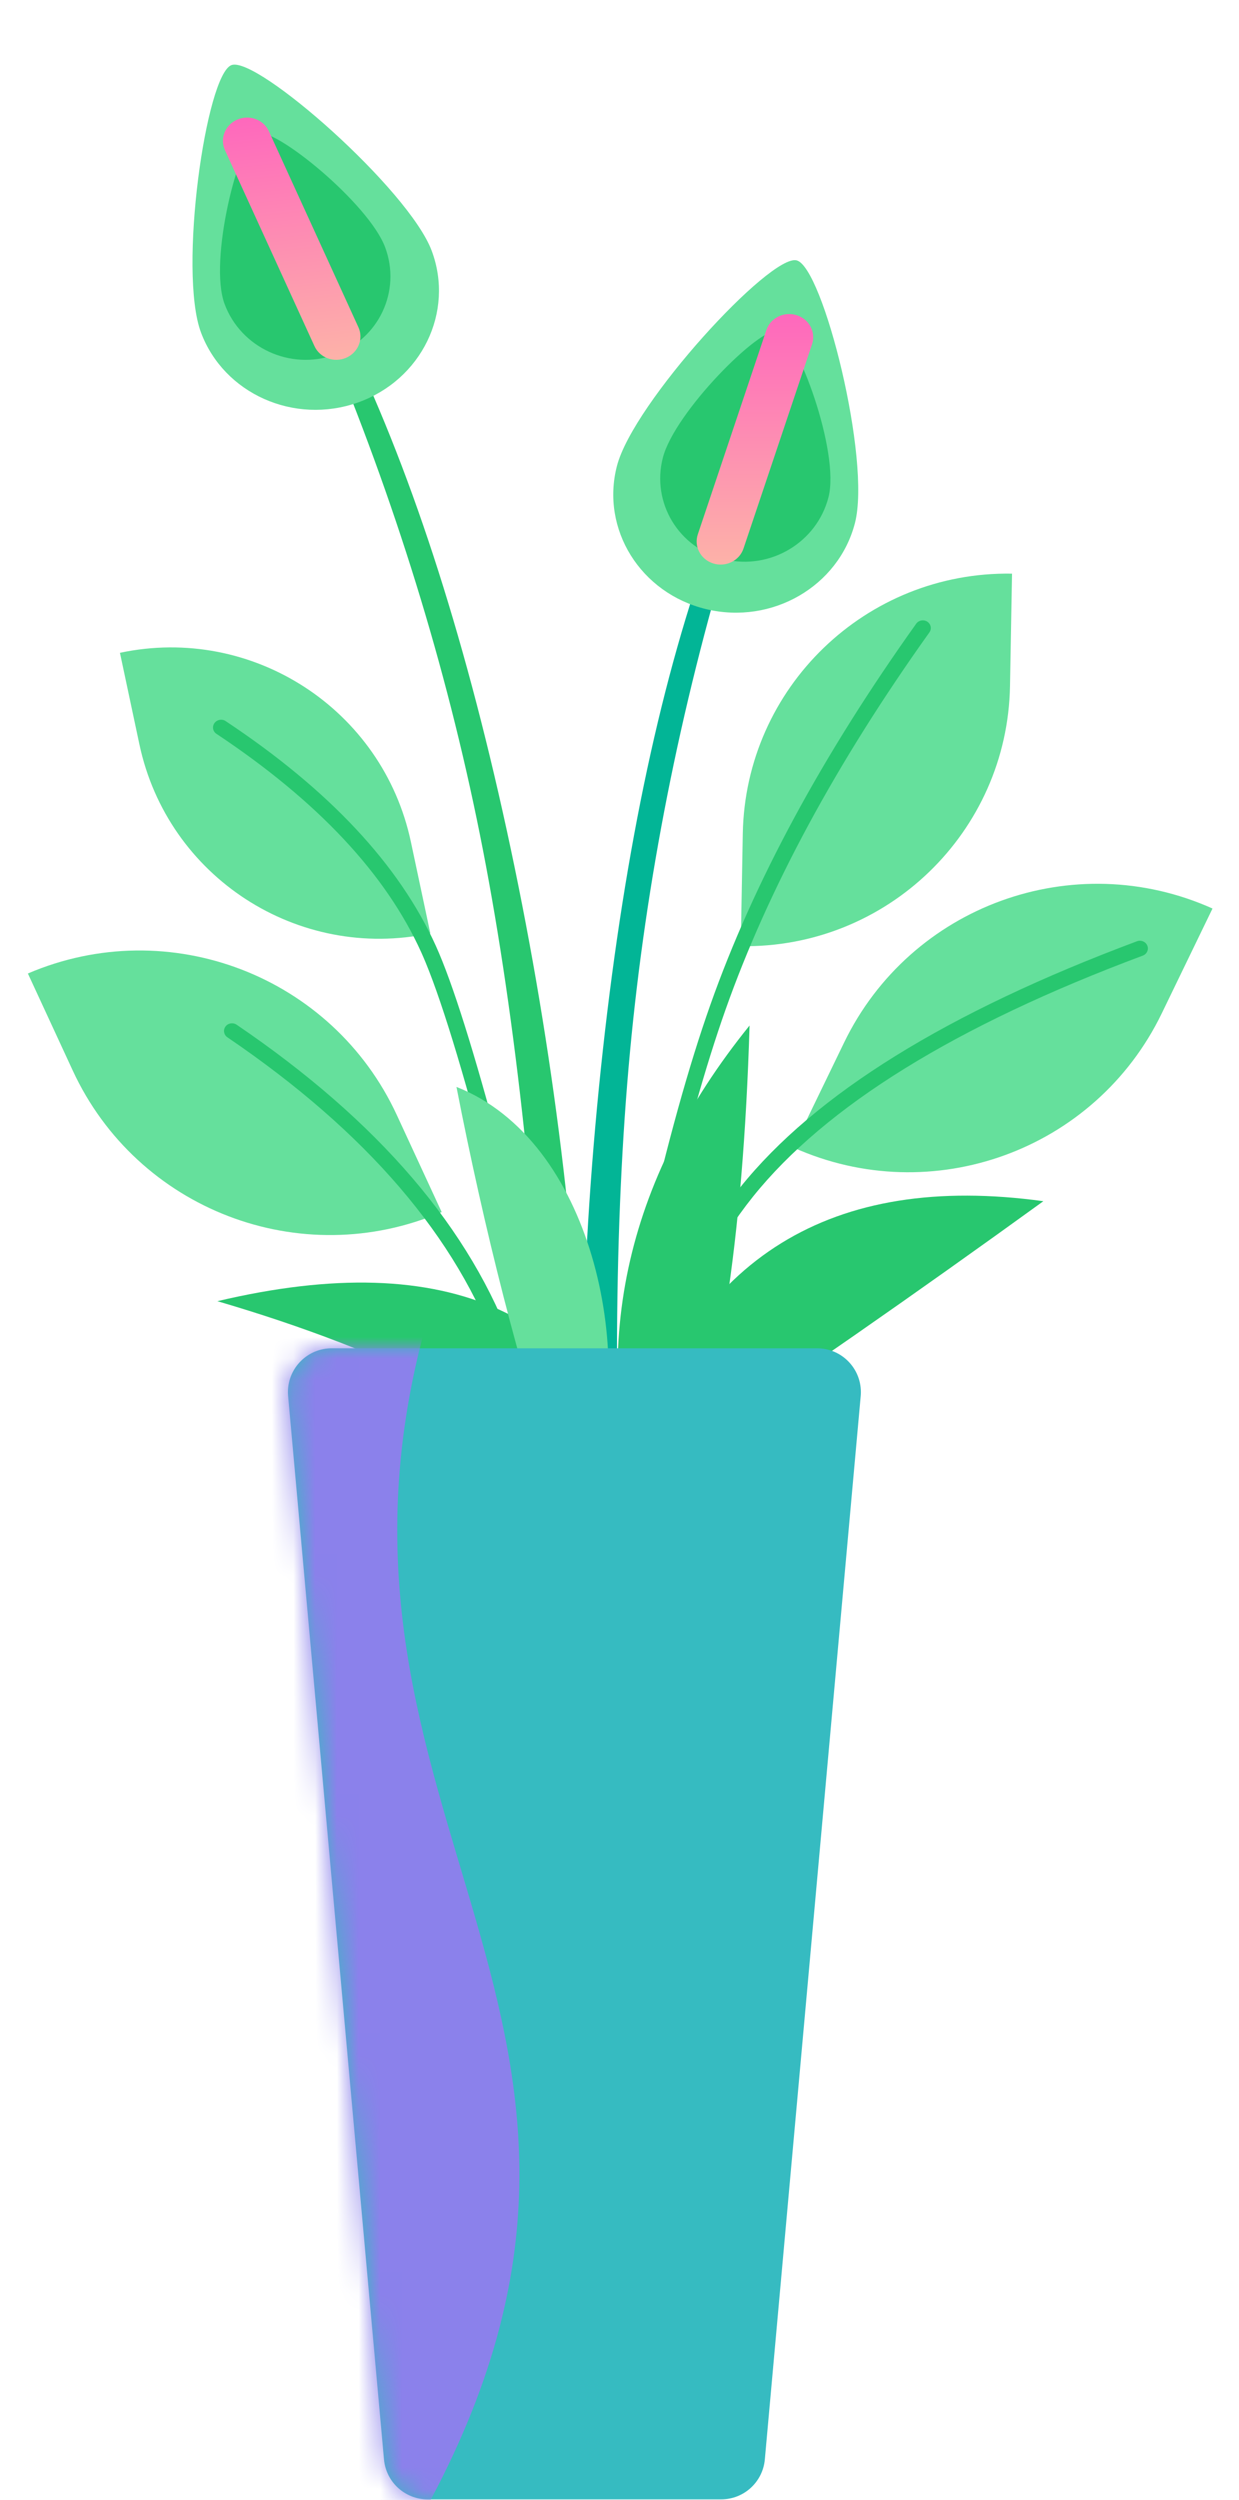 <?xml version="1.0" encoding="UTF-8"?>
<svg width="57px" height="115px" viewBox="0 0 57 115" version="1.1" xmlns="http://www.w3.org/2000/svg" xmlns:xlink="http://www.w3.org/1999/xlink">
    <title>Pot5</title>
    <defs>
        <linearGradient x1="68.669%" y1="-6.664%" x2="68.669%" y2="100%" id="linearGradient-1">
            <stop stop-color="#FE62BE" offset="0%"></stop>
            <stop stop-color="#FDB3A8" offset="100%"></stop>
        </linearGradient>
        <path d="M2.263,0.023 L24.589,0.023 C25.703,0.023 26.605,0.925 26.605,2.039 C26.605,2.099 26.603,2.159 26.597,2.22 L22.186,51.139 C22.092,52.178 21.221,52.974 20.178,52.974 L6.674,52.974 C5.631,52.974 4.76,52.178 4.666,51.139 L0.255,2.22 C0.155,1.111 0.973,0.131 2.082,0.031 C2.142,0.025 2.202,0.023 2.263,0.023 Z" id="path-2"></path>
    </defs>
    <g id="📝-Pages-New" stroke="none" stroke-width="1" fill="none" fill-rule="evenodd">
        <g id="Pricing" transform="translate(-1146, -398)">
            <g id="Pricing-Card" transform="translate(383, 375)">
                <g id="Enterprise" transform="translate(640, 0)">
                    <g id="Pot5" transform="translate(123.5, 23)">
                        <g id="Group-39" transform="translate(0.5, 0)">
                            <path d="M3.337,41.385 C10.396,41.482 16.095,47.179 16.195,54.238 L16.264,59.153 L16.264,59.153 C9.206,59.056 3.507,53.358 3.407,46.3 L3.337,41.385 L3.337,41.385 Z" id="Rectangle" fill="#65E09C" transform="translate(9.801, 50.269) rotate(-24) translate(-9.801, -50.269) "></path>
                            <path d="M9.461,47.717 C15.872,52.073 20.03,56.928 21.945,62.279 C23.87,67.657 24.659,76.672 24.301,89.307 C24.295,89.502 24.456,89.665 24.659,89.671 C24.862,89.676 25.031,89.522 25.037,89.326 C25.397,76.613 24.602,67.526 22.641,62.048 C20.671,56.544 16.415,51.574 9.886,47.138 C9.719,47.025 9.49,47.063 9.373,47.223 C9.256,47.383 9.295,47.604 9.461,47.717 Z" id="Path" fill="#28C76F"></path>
                            <path d="M38.721,38.233 C45.722,38.333 51.374,43.983 51.476,50.984 L51.554,56.347 L51.554,56.347 C44.553,56.247 38.902,50.597 38.799,43.596 L38.721,38.233 L38.721,38.233 Z" id="Rectangle" fill="#65E09C" transform="translate(45.138, 47.29) scale(-1, 1) rotate(-25) translate(-45.138, -47.29) "></path>
                            <g id="Group-88" transform="translate(16.194, 53.149) rotate(-12) translate(-16.194, -53.149) translate(9.194, 27.649)">
                                <path d="M0.386,0.459 C6.618,0.459 11.67,5.511 11.67,11.743 L11.67,16.051 L11.67,16.051 C5.438,16.051 0.386,10.999 0.386,4.767 L0.386,0.459 L0.386,0.459 Z" id="Rectangle" fill="#65E09C"></path>
                                <path d="M3.952,5.026 C7.865,9.022 10.239,12.957 11.082,16.827 L11.132,17.07 L11.181,17.325 C11.97,21.624 12.427,32.558 12.546,50.084 C12.547,50.28 12.713,50.438 12.916,50.436 C13.119,50.435 13.283,50.275 13.282,50.08 L13.265,47.917 L13.24,45.414 C13.069,29.871 12.591,20.306 11.802,16.681 C10.929,12.671 8.488,8.624 4.487,4.54 C4.348,4.397 4.115,4.391 3.967,4.525 C3.819,4.659 3.813,4.884 3.952,5.026 Z" id="Path" fill="#28C76F"></path>
                            </g>
                            <path d="M33.23,26.281 C39.952,26.285 45.401,31.734 45.406,38.457 L45.409,43.633 L45.409,43.633 C38.686,43.628 33.237,38.18 33.233,31.457 L33.23,26.281 L33.23,26.281 Z" id="Rectangle" fill="#65E09C" transform="translate(39.319, 34.957) scale(-1, 1) rotate(-1) translate(-39.319, -34.957) "></path>
                            <path d="M41.151,28.69 C36.829,34.746 33.671,40.591 31.678,46.227 C29.689,51.852 27.706,60.54 25.723,72.296 C25.691,72.489 25.827,72.671 26.028,72.703 C26.228,72.734 26.417,72.603 26.45,72.41 L26.694,70.98 L26.861,70.017 C28.7,59.504 30.539,51.649 32.375,46.455 C34.345,40.885 37.472,35.096 41.757,29.091 C41.872,28.93 41.83,28.71 41.662,28.599 C41.495,28.488 41.266,28.529 41.151,28.69 Z" id="Path" fill="#28C76F"></path>
                            <g id="Group-87" transform="translate(25.757, 10.324)">
                                <path d="M6.032,14.4 C3.696,20.755 2.011,28.615 0.978,37.977 C-0.054,47.34 -0.27,56.702 0.333,66.064 L2.043,66.213 C1.431,55.286 1.493,45.894 2.228,38.039 C2.963,30.184 4.517,22.329 6.887,14.474 L6.032,14.4 Z" id="Path" fill="#02B596"></path>
                                <path d="M7.738,17.956 C10.847,17.929 13.39,15.469 13.417,12.461 C13.444,9.454 9.135,1.371 7.887,1.382 C6.638,1.392 2.184,9.551 2.157,12.559 C2.13,15.567 4.629,17.983 7.738,17.956 Z" id="Oval" fill="#65E09C" transform="translate(7.787, 9.669) rotate(14) translate(-7.787, -9.669) "></path>
                                <path d="M7.879,15.575 C10.042,15.556 11.811,13.799 11.83,11.651 C11.85,9.502 8.606,4.764 7.738,4.771 C6.869,4.779 4.017,9.57 3.997,11.719 C3.978,13.867 5.716,15.593 7.879,15.575 Z" id="Oval" fill="#28C76F" transform="translate(7.914, 10.173) rotate(14) translate(-7.914, -10.173) "></path>
                                <path d="M7.447,14.911 L10.601,5.513 C10.788,4.954 10.47,4.355 9.89,4.175 C9.31,3.994 8.687,4.301 8.5,4.859 L5.346,14.257 C5.159,14.816 5.477,15.415 6.057,15.596 C6.637,15.776 7.26,15.47 7.447,14.911 Z" id="Path" fill="url(#linearGradient-1)"></path>
                            </g>
                            <g id="Group-87" transform="translate(14.861, 34.469) scale(-1, 1) rotate(6) translate(-14.861, -34.469) translate(6.861, 0.969)">
                                <path d="M6.032,14.4 C3.696,20.755 2.011,28.615 0.978,37.977 C-0.054,47.34 -0.27,56.702 0.333,66.064 L2.043,66.213 C1.431,55.286 1.493,45.894 2.228,38.039 C2.963,30.184 4.517,22.329 6.887,14.474 L6.032,14.4 Z" id="Path" fill="#28C76F"></path>
                                <path d="M7.738,17.956 C10.847,17.929 13.39,15.469 13.417,12.461 C13.444,9.454 9.135,1.371 7.887,1.382 C6.638,1.392 2.184,9.551 2.157,12.559 C2.13,15.567 4.629,17.983 7.738,17.956 Z" id="Oval" fill="#65E09C" transform="translate(7.787, 9.669) rotate(14) translate(-7.787, -9.669) "></path>
                                <path d="M7.879,15.575 C10.042,15.556 11.811,13.799 11.83,11.651 C11.85,9.502 8.606,4.764 7.738,4.771 C6.869,4.779 4.017,9.57 3.997,11.719 C3.978,13.867 5.716,15.593 7.879,15.575 Z" id="Oval" fill="#28C76F" transform="translate(7.914, 10.173) rotate(14) translate(-7.914, -10.173) "></path>
                                <path d="M7.447,14.911 L10.601,5.513 C10.788,4.954 10.47,4.355 9.89,4.175 C9.31,3.994 8.687,4.301 8.5,4.859 L5.346,14.257 C5.159,14.816 5.477,15.415 6.057,15.596 C6.637,15.776 7.26,15.47 7.447,14.911 Z" id="Path" fill="url(#linearGradient-1)"></path>
                            </g>
                            <path d="M51.307,43.299 C42.582,46.559 36.498,50.327 33.057,54.616 C29.618,58.905 27.345,65.556 26.224,74.572 C26.199,74.766 26.343,74.942 26.545,74.966 C26.747,74.989 26.93,74.85 26.954,74.656 C28.061,65.756 30.295,59.22 33.64,55.049 C36.985,50.879 42.962,47.177 51.573,43.96 C51.763,43.889 51.857,43.684 51.783,43.501 C51.71,43.319 51.497,43.228 51.307,43.299 Z" id="Path" fill="#28C76F"></path>
                        </g>
                        <path d="M29.5,69 C26.806,60.383 20.139,57.335 9.5,59.856 C17.466,62.193 23.479,65.241 27.542,69 L29.5,69 Z" id="Path-151" fill="#28C76F"></path>
                        <path d="M47.5,67 C44.577,57.83 38.243,53.916 28.5,55.257 C34.418,59.539 40.043,63.453 45.375,67 L47.5,67 Z" id="Path-151" fill="#28C76F" transform="translate(38, 61) scale(-1, 1) translate(-38, -61) "></path>
                        <path d="M24.862,68.608 C25.677,59.971 30.107,53.417 38.15,48.948 C34.189,57.968 30.338,64.427 26.595,68.326 L24.862,68.608 Z" id="Path-151" fill="#28C76F" transform="translate(31.506, 58.778) rotate(-22) translate(-31.506, -58.778) "></path>
                        <path d="M25.149,68 C23.452,63.201 21.764,56.498 20.5,50 C26.751,52.46 28.758,62.263 26.751,68 L25.149,68 Z" id="Path-114" fill="#65E09C"></path>
                        <g id="Group" transform="translate(12.5, 62)">
                            <mask id="mask-3" fill="white">
                                <use xlink:href="#path-2"></use>
                            </mask>
                            <use id="Rectangle" fill="#36bbc1" xlink:href="#path-2"></use>
                            <path d="M-3.316,-0.938 L6.559,-0.938 C0.44,21.575 18.86,30.956 6.559,53.469 L-3.316,53.469 L-3.316,-0.938 Z" id="Rectangle" fill="#8B81EB" mask="url(#mask-3)"></path>
                        </g>
                    </g>
                </g>
            </g>
        </g>
    </g>
</svg>
